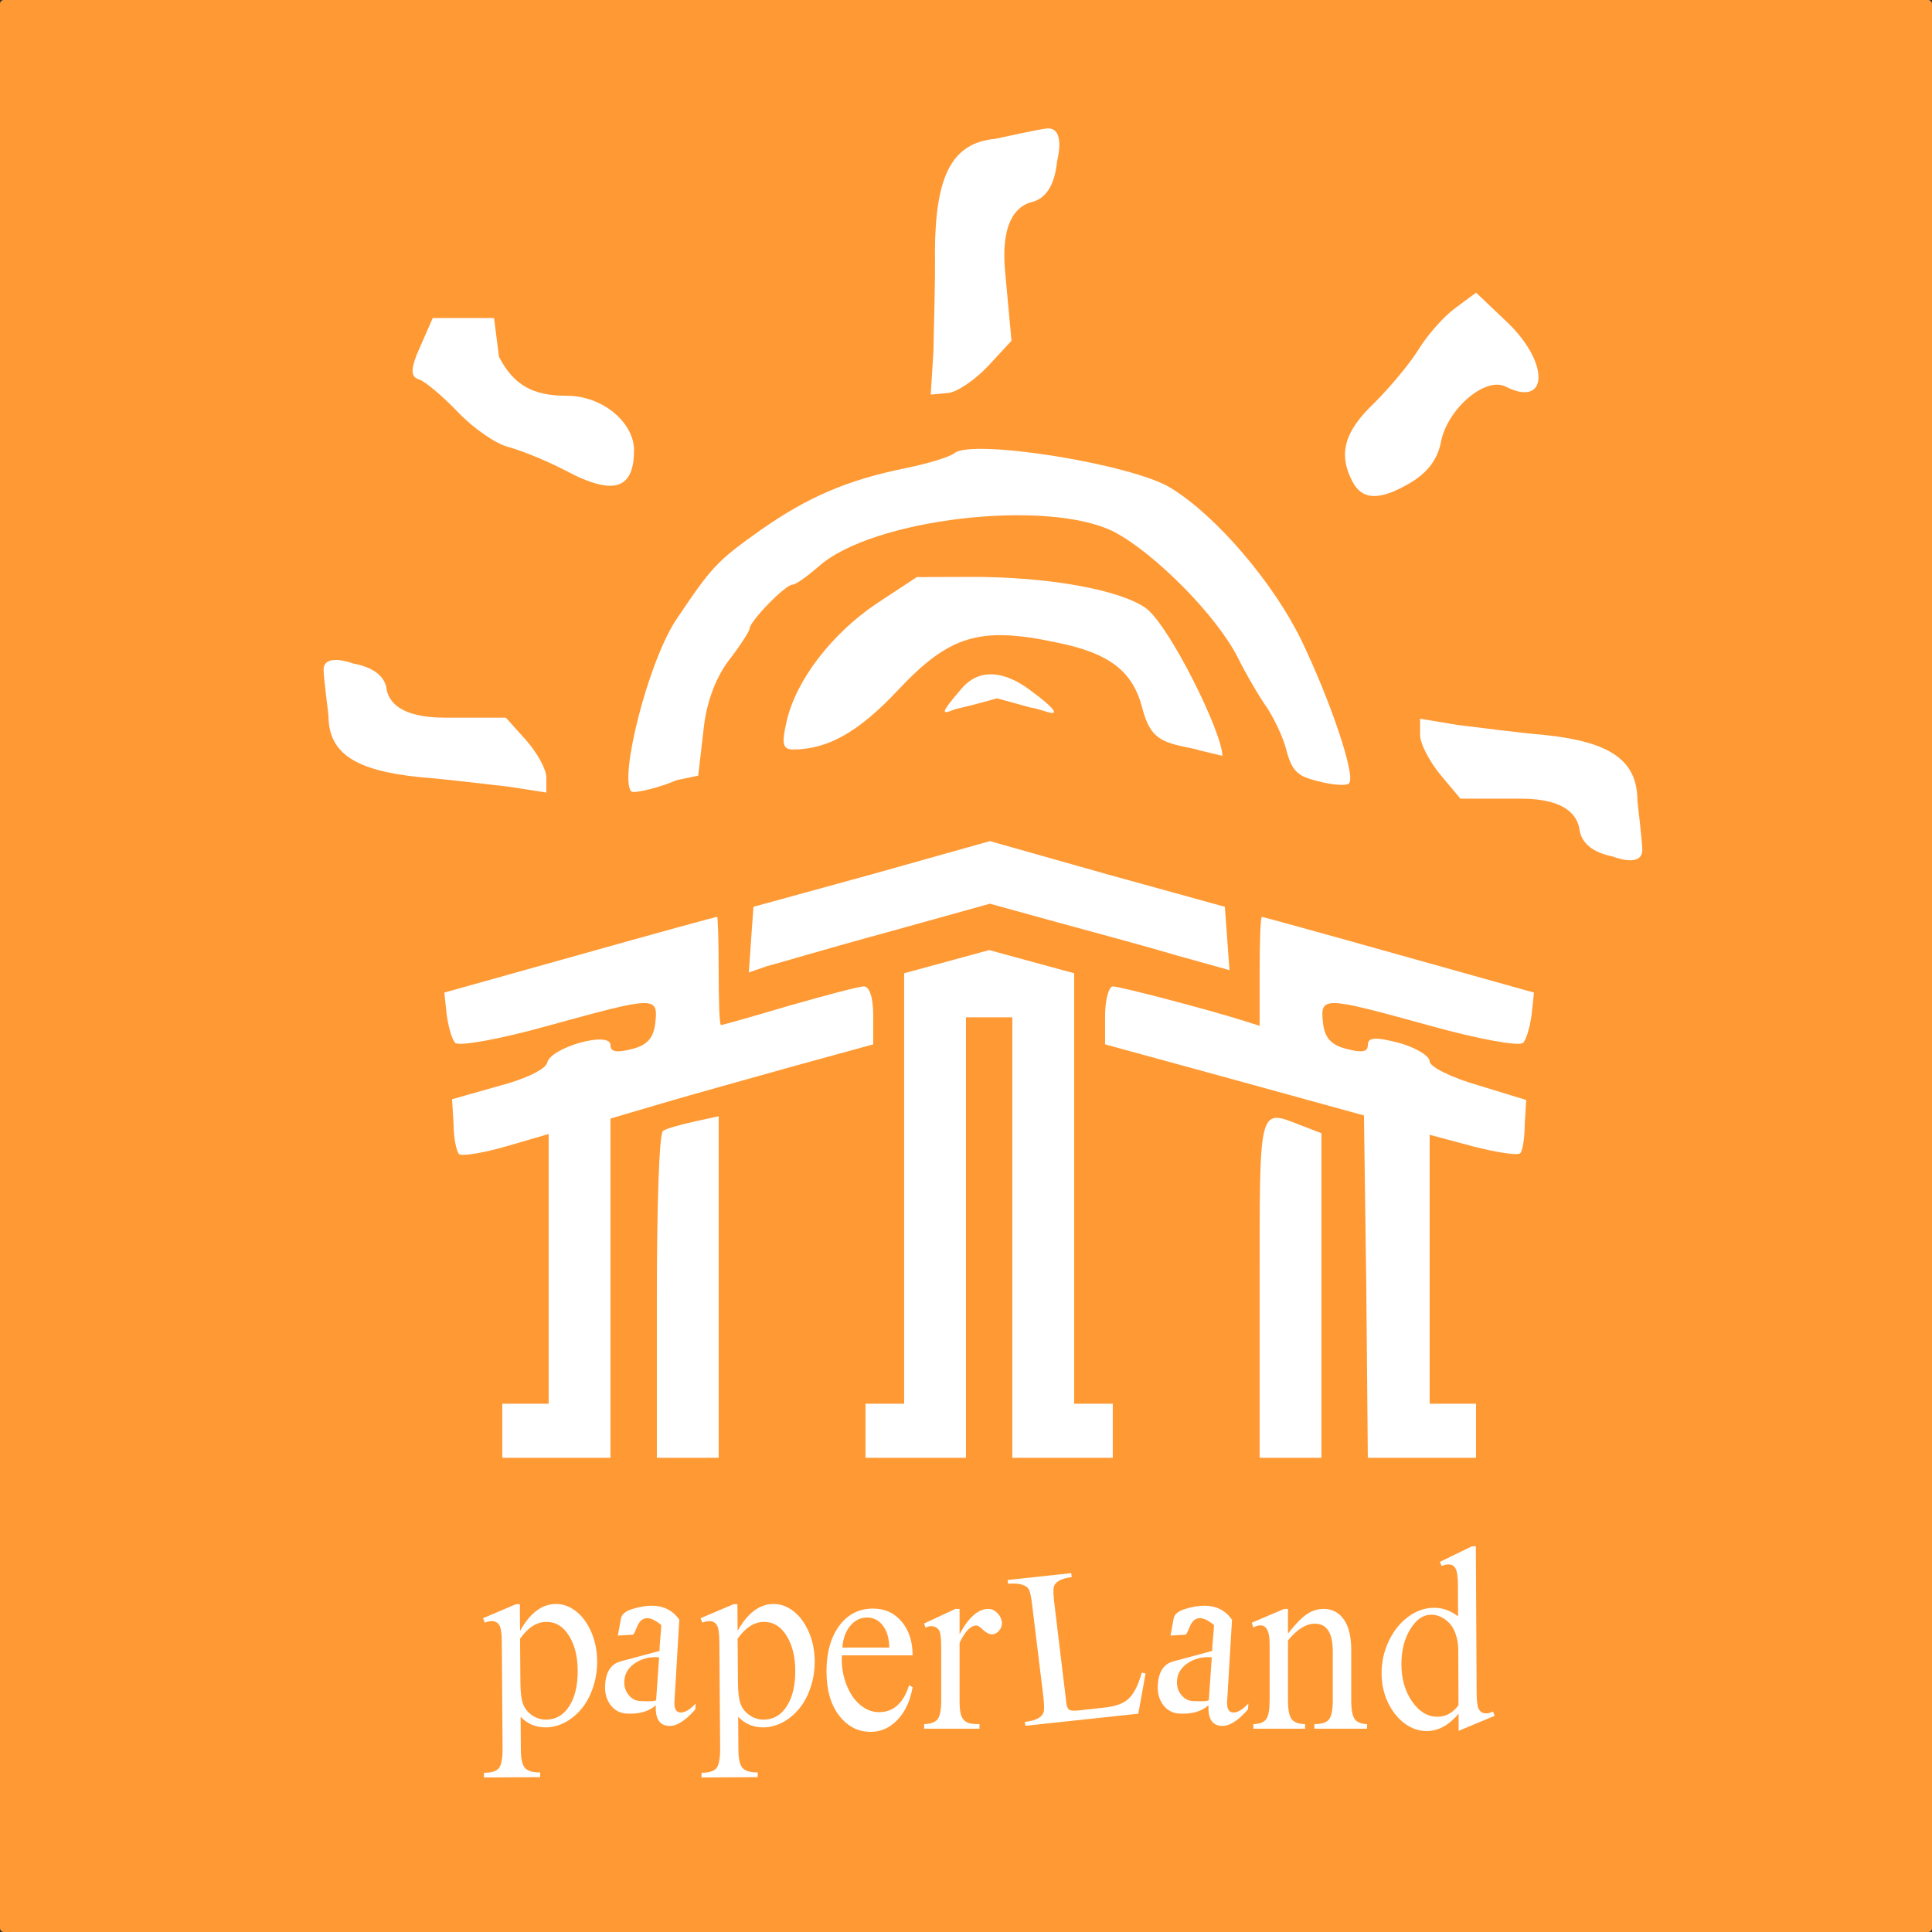 <?xml version="1.0" encoding="UTF-8" standalone="no"?>
<svg
   width="250"
   height="250"
   viewBox="0 0 2500 2500"
   version="1.1"
   id="svg2"
   sodipodi:docname="fillnamelogopaperlang.svg"
   inkscape:version="1.4 (e7c3feb100, 2024-10-09)"
   inkscape:export-filename="fillnamelogo.png"
   inkscape:export-xdpi="96"
   inkscape:export-ydpi="96"
   xmlns:inkscape="http://www.inkscape.org/namespaces/inkscape"
   xmlns:sodipodi="http://sodipodi.sourceforge.net/DTD/sodipodi-0.dtd"
   xmlns="http://www.w3.org/2000/svg"
   xmlns:svg="http://www.w3.org/2000/svg">
  <rect x="0" y="0" width="2500" height="2500" fill="#333333" stroke="none"/>
  <defs
     id="defs2" />
  <sodipodi:namedview
     id="namedview2"
     pagecolor="#ffffff"
     bordercolor="#000000"
     borderopacity="0.25"
     inkscape:showpageshadow="2"
     inkscape:pageopacity="0.0"
     inkscape:pagecheckerboard="0"
     inkscape:deskcolor="#d1d1d1"
     inkscape:zoom="2.3046066"
     inkscape:cx="213.70242"
     inkscape:cy="153.60539"
     inkscape:window-width="1920"
     inkscape:window-height="1080"
     inkscape:window-x="0"
     inkscape:window-y="0"
     inkscape:window-maximized="1"
     inkscape:current-layer="svg2"
     showguides="true">
    <sodipodi:guide
       position="1909.946,617.591"
       orientation="1,0"
       id="guide1"
       inkscape:locked="false" />
    <sodipodi:guide
       position="649.963,624.319"
       orientation="1,0"
       id="guide2"
       inkscape:locked="false" />
    <sodipodi:guide
       position="1289.957,1595.06"
       orientation="-0.248,0.969"
       id="guide3"
       inkscape:locked="false" />
    <sodipodi:guide
       position="1289.957,1595.176"
       orientation="0.247,0.969"
       id="guide4"
       inkscape:locked="false" />
    <sodipodi:guide
       position="1250,1169.184"
       orientation="1,0"
       id="guide5"
       inkscape:locked="false" />
    <sodipodi:guide
       position="1155.5,1458.969"
       orientation="0,-1"
       id="guide7"
       inkscape:locked="false" />
    <sodipodi:guide
       position="1279.953,1273.789"
       orientation="1,0"
       id="guide6"
       inkscape:locked="false" />
    <sodipodi:guide
       position="1309.972,1171.913"
       orientation="1,0"
       id="guide8"
       inkscape:locked="false" />
  </sodipodi:namedview>
  <rect
     style="fill:#ff9933;fill-opacity:1;stroke-width:0.922;stroke-linecap:round;stroke-miterlimit:4.3;stroke-dashoffset:180.559;paint-order:stroke fill markers"
     id="rect1"
     width="2500"
     height="2500"
     x="0"
     y="0"
     ry="4.89" />
  <g
     id="l7FepJA2HlIKjbTaOfBKIiU"
     fill="rgb(255,153,51)"
     style="fill:#ffffff"
     transform="translate(-220.038,16.396)">
    <g
       style="fill:#ffffff"
       id="g2">
      <path
         id="pAACLOnr9"
         d="m 870,1835 v -35 h 30 30 v -174 -175 l -55,16 c -31,9 -58,13 -61,10 -3,-3 -7,-20 -7,-38 l -2,-33 60,-17 c 35,-9 61,-22 63,-30 4,-20 82,-42 82,-23 0,9 8,10 28,5 20,-5 28,-15 30,-34 4,-35 -1,-34 -139,4 -61,17 -115,27 -120,22 -4,-4 -9,-21 -11,-37 l -3,-28 175,-49 c 96,-27 176,-49 178,-49 1,0 2,32 2,70 0,39 1,70 3,70 2,0 41,-11 88,-25 46,-13 90,-25 97,-25 7,0 12,14 12,38 v 37 l -102,28 c -57,16 -133,37 -170,48 l -68,20 v 219 220 h -70 -70 z"
         style="fill:#ffffff" />
      <path
         id="p1AwsLrXpS"
         d="m 1070,1661 c 0,-116 3,-212 8,-214 4,-3 22,-8 40,-12 l 32,-7 v 221 221 h -40 -40 z"
         style="fill:#ffffff" />
      <path
         id="pWuIj6C5c"
         d="m 1340,1835 v -35 h 25 25 v -278 -279 l 55,-15 55,-15 55,15 55,15 v 279 278 h 25 25 v 35 35 h -65 -65 v -285 -285 h -30 -30 v 285 285 h -65 -65 z"
         style="fill:#ffffff" />
      <path
         id="p1F6cuHqs0"
         d="m 1850,1650 c 0,-238 -2,-232 54,-210 l 26,10 v 210 210 h -40 -40 z"
         style="fill:#ffffff" />
      <path
         id="pvoyvKgx2"
         d="m 1988,1648 -3,-221 -167,-46 -168,-46 v -37 c 0,-21 5,-38 10,-38 9,0 124,30 171,45 l 19,6 v -70 c 0,-39 1,-71 3,-71 1,0 81,22 177,49 l 175,49 -3,28 c -2,16 -7,33 -11,37 -5,5 -59,-5 -120,-22 -138,-38 -143,-39 -139,-4 2,19 10,29 31,34 19,5 27,4 27,-5 0,-10 9,-11 40,-3 22,6 40,17 40,24 0,7 28,21 63,31 l 62,19 -2,32 c 0,18 -3,35 -6,37 -3,3 -30,-1 -61,-9 l -56,-15 v 174 174 h 30 30 v 35 35 h -70 -70 z"
         style="fill:#ffffff" />
      <path
         id="p10VNjL5vf"
         d="m 1192,1199 3,-42 153,-42 153,-43 152,43 152,42 3,41 3,41 -68,-19 c -37,-11 -107,-30 -155,-43 l -87,-24 -133,37 c -74,20 -144,41 -156,44 l -23,8 z"
         style="fill:#ffffff" />
      <path
         id="pDmVo2rkS"
         d="m 1922.58,993.668 c -24,-6 -31.291,-12.945 -38.58,-41.668 -4,-15 -15,-38 -24,-52 -10,-14 -27,-43 -38,-65 -27,-54 -107,-135 -160,-163 -86,-44 -315,-17 -383,45 -14,12 -29,23 -33,23 -10,0 -56,48 -56,57 0,3 -12,22 -26,40 -17,22 -29,53 -33,86 l -7.477,64.302 -28.123,5.935 c -18.713,8.43 -54.673,17.797 -58.447,14.534 C 1020.953,990.771 1058,843 1094,787 c 47,-70 53,-77 111,-118 60,-42 111,-64 184,-79 30,-6 60,-15 66,-20 23,-19 230,14 280,45 59,36 133,123 169,197 38,79 72.166,179.604 61.166,185.604 -4.247,3.398 -25.587,1.064 -42.587,-3.936 z"
         sodipodi:nodetypes="cccsccssccccccccccccc"
         style="fill:#ffffff" />
      <path
         id="p16CCKk7d8"
         d="m 2263.521,1054.773 c -3.016,-13.97 -15.058,-37.698 -75.327,-37.698 h -78.349 l -26.116,-31.139 c -14.063,-17.076 -26.116,-40.179 -26.116,-51.228 V 913.614 l 48.215,8.036 c 26.116,3.013 77.345,10.045 113.506,13.058 85.381,9.04 119.533,33.148 119.533,85.381 0,0 6.7,56.749 6.298,64.145 -1.23,22.65 -38.014,7.754 -38.014,7.754 -26.179,-5.34 -41.629,-17.306 -43.629,-37.215 z"
         sodipodi:nodetypes="csccscccsssc"
         style="fill:#ffffff;stroke-width:1.004" />
      <path
         id="p16CCKk7d8-6"
         d="m 720.595,876.953 c 3.023,13.083 15.094,35.306 75.507,35.306 h 78.536 l 26.179,29.163 c 14.096,15.993 26.179,37.63 26.179,47.978 v 19.756 l -48.33,-7.526 c -26.179,-2.822 -77.529,-9.407 -113.777,-12.23 -85.584,-8.467 -119.818,-31.045 -119.818,-79.964 0,0 -6.716,-53.149 -6.313,-60.076 1.233,-21.213 38.105,-7.262 38.105,-7.262 26.242,5.001 41.728,16.208 43.733,34.854 z"
         sodipodi:nodetypes="csccscccsssc"
         style="fill:#ffffff;stroke-width:0.973" />
      <path
         id="p16CCKk7d8-6-5"
         d="m 1552.866,245.699 c -14.536,4.804 -38.5,20.852 -32.176,89.543 l 8.221,89.297 -30.366,32.814 c -16.68,17.699 -39.977,33.699 -51.725,34.78 l -22.427,2.065 3.484,-55.739 c 0.463,-30.061 2.563,-89.136 1.973,-130.645 0.652,-98.196 22.699,-139.48 78.233,-144.593 0,0 59.632,-13.191 67.537,-13.457 24.211,-0.815 12.233,42.567 12.233,42.567 -2.93,30.36 -14.031,49.139 -34.988,53.368 z"
         sodipodi:nodetypes="csccscccsssc"
         style="fill:#ffffff;stroke-width:1.11" />
      <path
         id="p5iyLG4gS"
         d="m 1237.935,917.05 c 11.976,-52.637 57.337,-112.471 115.925,-152.122 l 52.531,-34.572 69.854,-0.243 c 99.213,-0.345 193.42,16.521 226.907,40.68 30.447,23.157 98.554,160.488 98.653,190.831 -58.55,-13.544 -15.578,-4.713 -41.367,-9.98 -36.74,-7.504 -51.671,-11.958 -61.92,-50.357 -12.311,-49.519 -42.758,-72.676 -112.659,-86.593 -98.27,-20.898 -137.713,-8.624 -204.297,62.41 -49.434,52.768 -89.853,76.172 -134.397,76.327 -14.173,0.049 -16.218,-6.012 -9.231,-36.38 z"
         style="fill:#ffffff;stroke-width:1.012"
         sodipodi:nodetypes="cccsccscccsc" />
      <path
         id="pvFImyXDn"
         d="m 1464.795,899.218 c -2.157,0.501 -7.528,1.618 -10.368,2.733 -15.855,6.223 -18.785,5.96 10.089,-27.548 23.846,-27.675 56.742,-21.084 87.123,1.206 39.815,29.212 35.801,32.802 24.738,29.604 -12.935,-3.739 -16.514,-5.342 -23.654,-6.241 0,0 -42.35,-11.858 -42.655,-11.753 -0.306,0.105 -26.326,7.597 -45.273,11.999 z"
         sodipodi:nodetypes="ssssssss"
         style="fill:#ffffff;stroke-width:2.6" />
      <path
         id="p1AA96coGd"
         d="m 865.75,445.48 c 19.085,36.161 43.193,50.224 87.39,50.224 48.215,0 87.344,35.979 87.344,70.131 0,47.211 -22.053,62.46 -89.353,26.299 -25.112,-13.058 -58.26,-26.116 -73.327,-30.134 -16.072,-4.018 -45.202,-24.108 -65.291,-45.202 -20.09,-21.094 -43.193,-40.179 -50.224,-42.188 -10.045,-3.013 -11.049,-11.049 -3.013,-32.143 l 20.716,-47.296 h 39.175 40.179 z"
         sodipodi:nodetypes="cssccscccccc"
         style="fill:#ffffff;stroke-width:1.004" />
      <path
         id="p10eejDqeS"
         d="m 1970.383,607.382 c -19.085,-36.161 -11.049,-65.291 28.125,-102.457 20.09,-20.09 46.206,-51.228 57.255,-69.309 11.049,-18.081 32.143,-42.188 47.211,-53.237 l 27.121,-20.09 41.184,39.175 c 54.242,52.233 52.233,110.493 -3.013,82.367 -26.116,-13.058 -74.331,28.125 -83.372,70.314 -4.018,23.103 -17.076,40.179 -38.17,53.237 -40.179,24.108 -63.282,24.108 -76.34,0 z"
         style="fill:#ffffff;stroke-width:1.004" />
    </g>
  </g>
  <path
     style="font-size:294.245px;font-family:PaperLang;-inkscape-font-specification:PaperLang;fill:#ffffff;stroke-width:24.52"
     d="m 667.699,2075.826 h 4.981 l 0.285,34.519 q 19.356,-34.664 46.255,-34.809 13.663,-0.145 25.761,9.137 12.24,9.283 19.925,26.687 7.685,17.26 7.828,38.58 0,17.985 -5.551,34.084 -5.408,15.954 -14.659,27.122 -9.109,11.023 -21.206,17.55 -12.097,6.382 -24.764,6.527 -19.925,0.145 -32.877,-13.779 l 0.285,41.626 q 0,18.275 5.124,24.366 5.266,6.237 19.925,6.092 v 6.092 l -72.727,0.435 v -6.092 q 14.375,0 19.214,-5.947 4.839,-5.947 4.839,-24.802 l -0.996,-137.351 q 0,-17.259 -3.131,-22.771 -3.273,-5.366 -9.678,-5.366 -3.843,0 -9.251,1.885 l -2.277,-5.657 z m 5.266,44.672 0.427,56.13 q 0.142,19 3.131,27.412 2.989,8.992 11.386,15.084 8.539,6.092 18.787,6.092 18.929,-0.145 29.888,-17.405 11.101,-17.259 10.959,-45.977 -0.142,-27.557 -11.386,-45.397 -11.101,-17.84 -29.176,-17.695 -18.644,0 -34.015,21.756 z m 227.29,83.832 -0.569,7.687 q -19.498,22.336 -34.442,21.321 -17.933,-1.16 -16.652,-26.687 -13.521,12.038 -37.573,10.733 -13.094,-0.725 -20.922,-11.023 -7.828,-10.443 -7.116,-25.092 1.139,-26.397 20.21,-31.473 25.049,-6.817 50.24,-13.489 0,-5.657 0.996,-16.389 1.139,-11.313 1.281,-17.114 0,0 0,0 -22.772,-19 -31.453,2.466 -3.985,9.863 -5.266,10.008 -2.419,0.145 -19.498,1.16 1.993,-11.023 3.985,-21.901 1.423,-8.412 14.802,-12.473 42.27,-13.053 60.772,13.924 0,0 0,0 l -6.262,105.008 q -0.996,14.504 7.543,14.939 8.397,0.58 19.925,-11.603 z m -51.236,-4.351 3.843,-55.404 q -18.644,-1.595 -32.592,8.557 -11.671,8.557 -12.382,21.901 -0.712,10.298 5.266,17.84 5.978,7.832 15.371,8.267 17.933,1.015 20.495,-1.16 z m 100.196,-124.153 h 4.981 l 0.285,34.519 q 19.356,-34.664 46.255,-34.809 13.663,-0.145 25.761,9.137 12.24,9.283 19.925,26.687 7.685,17.26 7.828,38.58 0,17.985 -5.551,34.084 -5.408,15.954 -14.659,27.122 -9.109,11.023 -21.206,17.55 -12.098,6.382 -24.764,6.527 -19.925,0.145 -32.877,-13.779 l 0.285,41.626 q 0,18.275 5.124,24.366 5.266,6.237 19.925,6.092 v 6.092 l -72.727,0.435 v -6.092 q 14.375,0 19.214,-5.947 4.839,-5.947 4.839,-24.802 l -0.996,-137.351 q 0,-17.259 -3.131,-22.771 -3.273,-5.366 -9.678,-5.366 -3.843,0 -9.251,1.885 l -2.277,-5.657 z m 5.266,44.672 0.427,56.13 q 0.142,19 3.131,27.412 2.989,8.992 11.386,15.084 8.539,6.092 18.787,6.092 18.929,-0.145 29.888,-17.405 11.101,-17.259 10.959,-45.977 -0.142,-27.557 -11.386,-45.397 -11.101,-17.84 -29.176,-17.695 -18.644,0 -34.015,21.756 z m 221.882,60.046 4.554,2.756 q -4.697,26.687 -19.641,42.206 -14.802,15.519 -34.727,15.519 -24.337,0 -40.704,-21.031 -16.367,-21.176 -16.367,-57.29 0,-36.404 16.367,-58.74 16.509,-22.481 43.836,-22.481 23.056,0 37.146,16.97 14.09,16.824 14.09,43.511 h -91.514 q -0.142,2.611 -0.142,6.092 0,12.183 3.416,24.221 3.558,12.038 9.678,21.756 6.262,9.572 15.371,15.519 9.251,5.947 19.783,5.947 28.038,0 38.854,-34.954 z m -86.39,-48.588 h 60.772 q -0.427,-18.42 -8.397,-28.573 -7.828,-10.298 -20.495,-10.298 -12.667,0 -21.633,10.733 -8.824,10.588 -10.247,28.137 z m 146.309,-50.038 h 5.408 v 32.634 q 17.648,-32.634 37.146,-32.634 6.832,0 12.24,5.947 5.408,5.802 5.408,13.053 0,5.076 -3.985,9.572 -3.843,4.351 -8.966,4.351 -5.408,0 -12.24,-6.527 -4.981,-4.931 -7.97,-4.931 -10.817,0 -21.633,22.336 v 74.84 q 0,9.863 1.139,15.664 1.139,5.801 4.27,9.282 3.131,3.336 7.685,4.496 4.697,1.015 12.667,1.015 v 5.947 h -71.589 v -5.947 q 12.809,-0.435 17.363,-6.382 4.697,-5.947 4.697,-24.076 v -69.328 q 0,-18.71 -3.558,-22.771 -3.7,-4.206 -9.109,-4.206 -3.843,0 -7.686,1.885 l -1.708,-5.366 z m 241.238,82.382 4.839,1.16 -9.393,52.069 -146.166,15.664 -0.712,-5.076 q 22.345,-2.321 24.622,-13.924 0.996,-4.931 -0.854,-20.595 l -14.09,-115.45 q -1.85,-16.244 -4.128,-20.886 -5.124,-9.718 -27.184,-7.832 l -0.569,-4.931 82.263,-8.847 0.712,5.076 q -21.064,2.756 -23.341,13.198 -1.139,4.931 0.854,21.175 l 15.513,128.794 q 0.854,6.527 3.558,8.412 2.704,1.886 11.813,1.015 l 34.3,-3.771 q 21.064,-2.175 31.026,-11.603 10.105,-9.572 16.936,-33.649 z m 137.911,40.031 -0.569,7.687 q -19.498,22.336 -34.442,21.321 -17.933,-1.16 -16.652,-26.687 -13.521,12.038 -37.573,10.733 -13.094,-0.725 -20.922,-11.023 -7.828,-10.443 -7.116,-25.092 1.139,-26.397 20.21,-31.473 25.049,-6.817 50.24,-13.489 0,-5.657 0.996,-16.389 1.139,-11.313 1.281,-17.114 0,0 0,0 -22.772,-19 -31.453,2.466 -3.985,9.863 -5.266,10.008 -2.42,0.145 -19.498,1.16 1.992,-11.023 3.985,-21.901 1.423,-8.412 14.802,-12.473 42.27,-13.053 60.772,13.924 0,0 0,0 l -6.262,105.008 q -0.996,14.504 7.543,14.939 8.397,0.58 19.925,-11.603 z m -51.236,-4.351 3.843,-55.404 q -18.644,-1.595 -32.592,8.557 -11.671,8.557 -12.382,21.901 -0.712,10.298 5.266,17.84 5.978,7.832 15.371,8.267 17.933,1.015 20.494,-1.16 z m 97.492,-118.061 h 4.981 v 31.908 q 14.09,-17.985 24.195,-24.947 10.105,-6.962 22.06,-6.962 16.225,0 25.903,13.489 9.678,13.779 9.678,39.74 v 65.557 q 0,17.259 4.412,23.641 4.412,6.237 16.082,6.672 v 5.947 h -68.173 v -5.947 q 13.805,0 18.787,-5.947 4.981,-6.091 4.981,-24.366 v -63.962 q 0,-35.679 -23.199,-35.679 -16.936,0 -34.727,21.611 v 78.031 q 0,17.259 4.554,23.641 4.554,6.382 17.506,6.672 v 5.947 h -66.892 v -5.947 q 12.524,-0.29 16.794,-6.672 4.27,-6.382 4.27,-23.641 v -73.534 q 0,-23.931 -11.813,-23.931 -4.27,0 -9.251,2.756 l -1.993,-6.237 z m 203.807,-55.55 -2.419,-5.221 41.701,-20.305 h 4.981 l 0.996,188.84 q 0,16.534 2.846,22.046 2.989,5.366 9.678,5.366 3.985,0 8.682,-2.466 l 2.135,5.656 -46.682,19.435 v -22.191 q -18.787,22.336 -40.989,22.481 -15.371,0 -28.892,-9.863 -13.378,-10.008 -21.633,-27.267 -8.112,-17.259 -8.112,-37.42 -0.142,-22.191 9.251,-41.916 9.393,-19.725 25.049,-31.328 15.798,-11.748 33.731,-11.748 16.082,-0.145 30.884,11.023 l -0.142,-41.336 q -0.142,-14.504 -2.846,-20.015 -2.704,-5.802 -9.678,-5.802 -3.416,0 -8.539,2.031 z m 21.776,180.137 -0.285,-71.504 q -0.142,-11.603 -3.416,-20.595 -3.131,-9.137 -8.397,-14.359 -5.266,-5.366 -11.243,-7.977 -5.835,-2.756 -12.098,-2.611 -15.513,0 -27.041,18.855 -11.386,18.71 -11.386,45.252 0.142,28.573 13.948,48.298 13.805,19.725 32.734,19.58 16.225,0 27.184,-14.939 z"
     id="text2"
     aria-label="paperLand" />
</svg>
